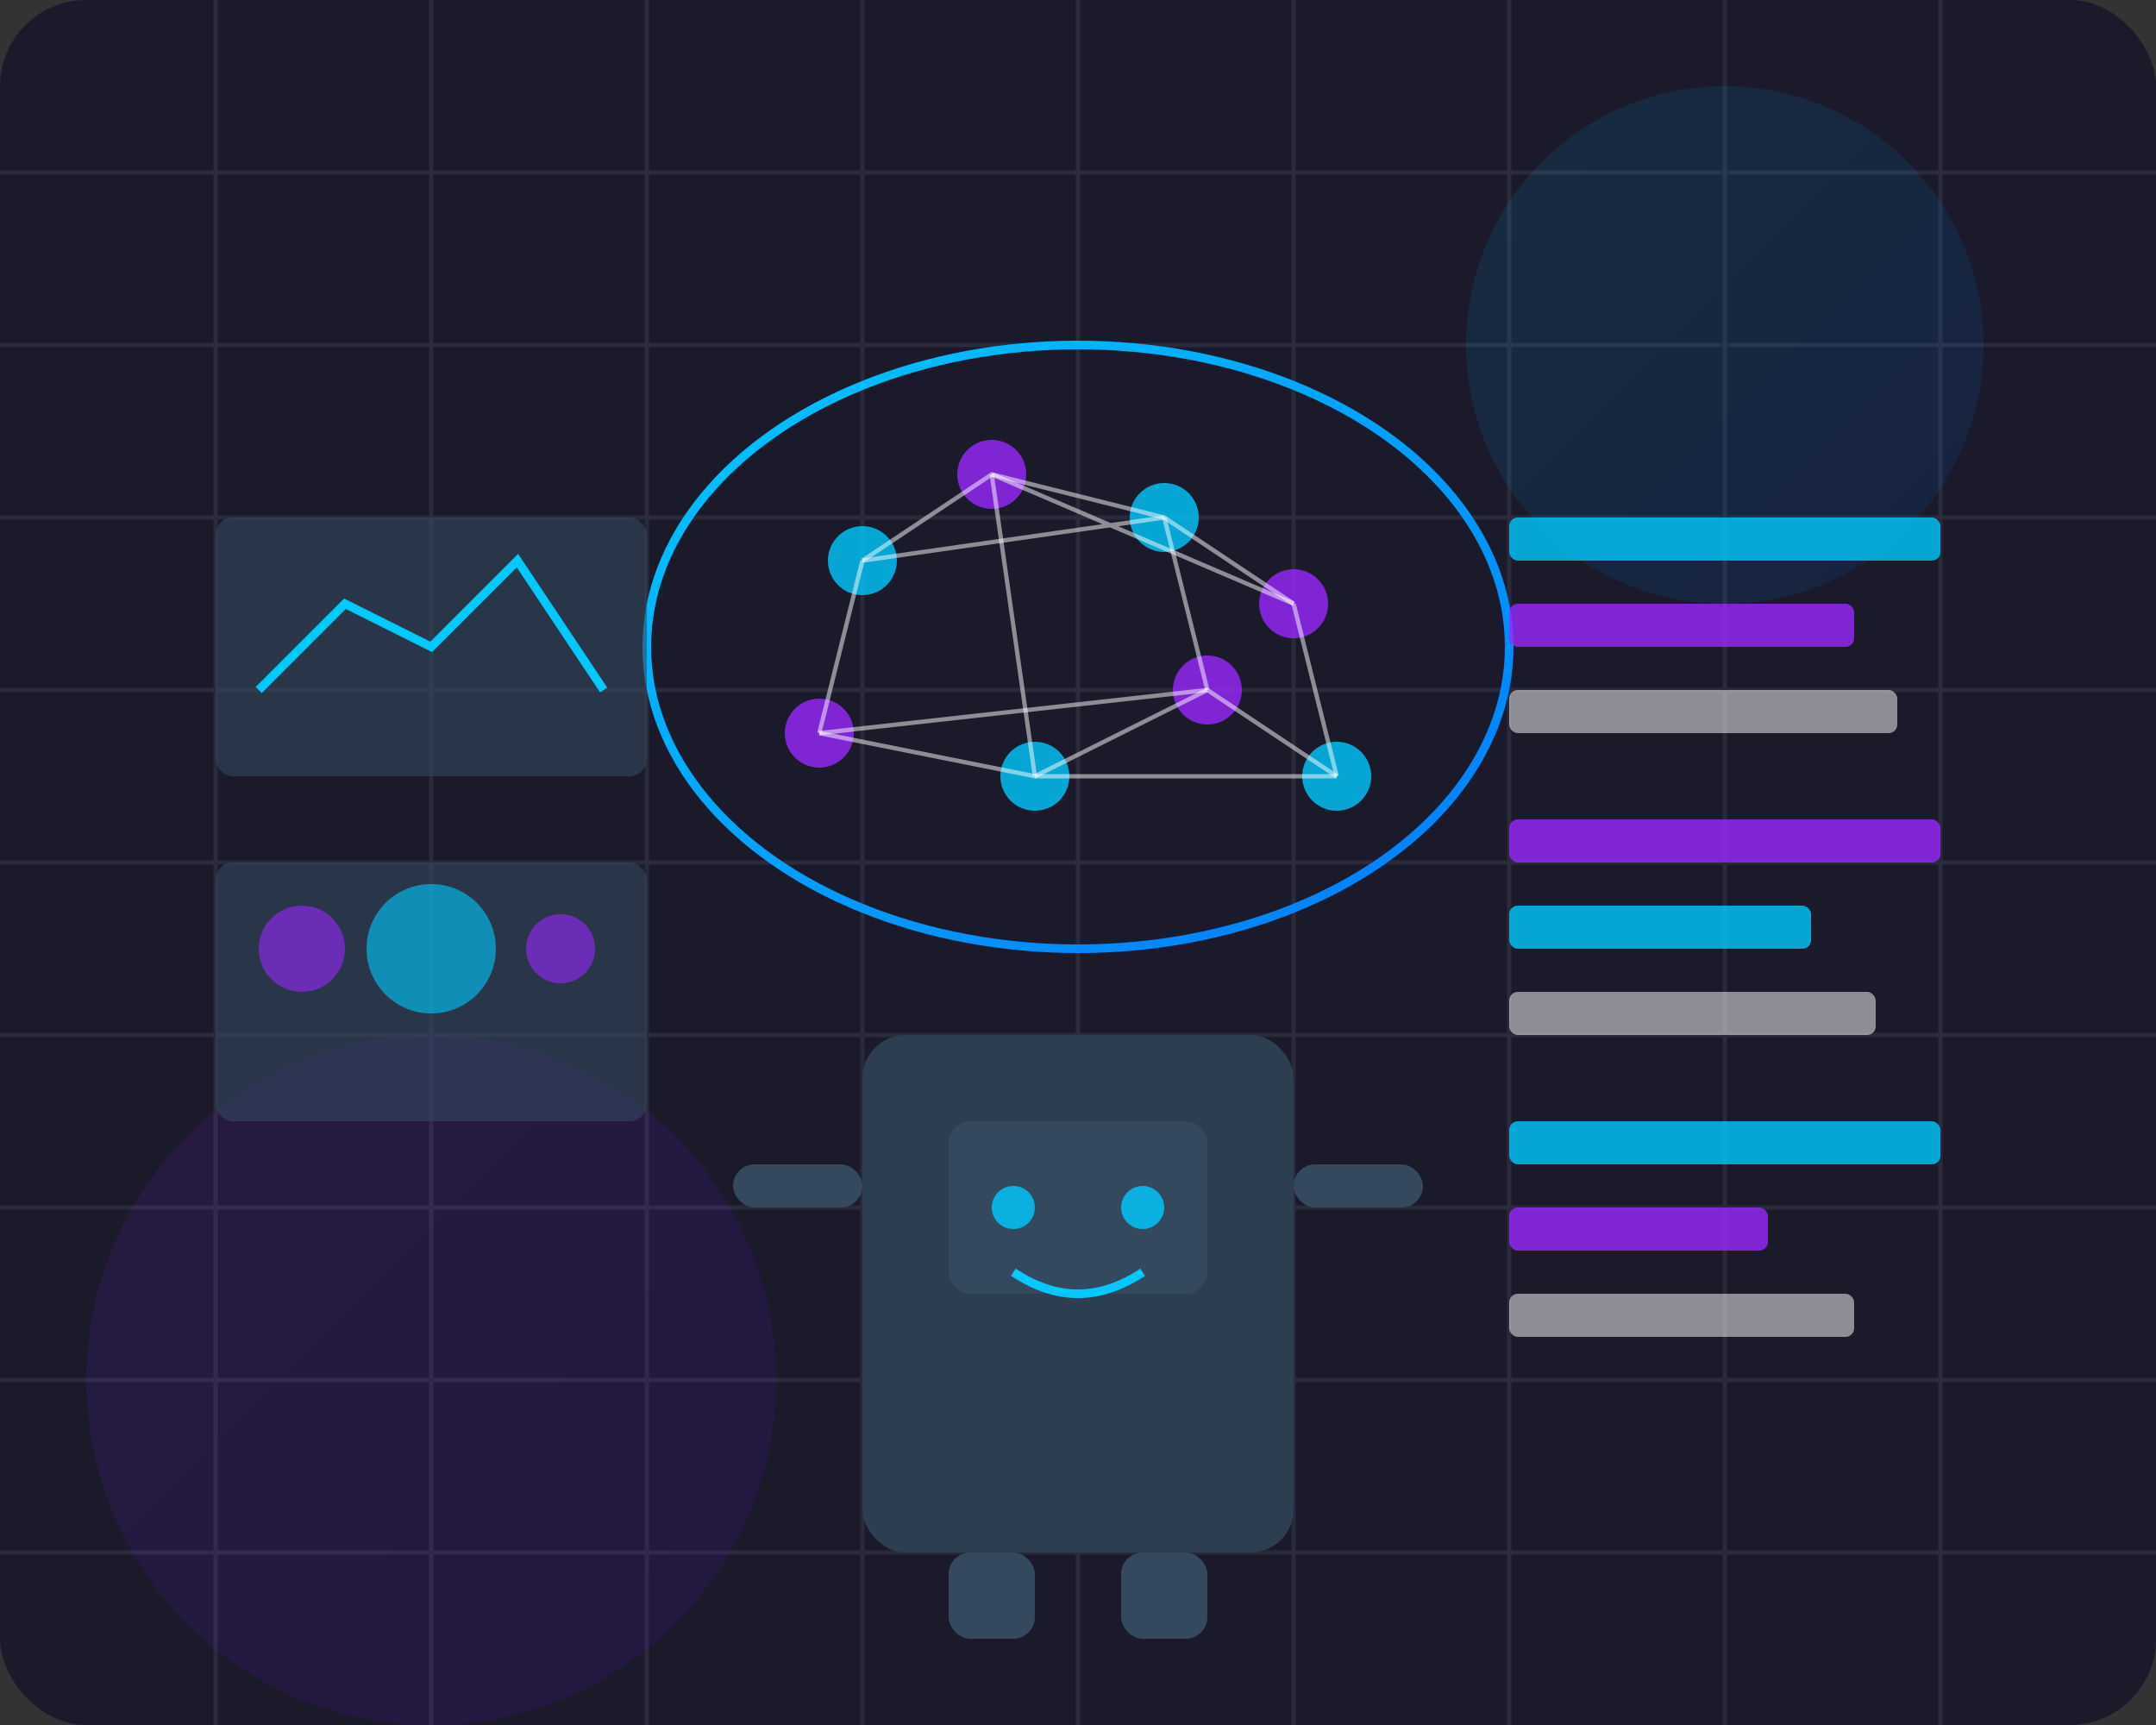 <svg width="500" height="400" viewBox="0 0 500 400" fill="none" xmlns="http://www.w3.org/2000/svg">
  <rect x="0" y="0" width="500" height="400" fill="#333333" stroke="none"/>
  <!-- Background Elements -->
  <rect width="500" height="400" rx="20" fill="#1a1a2a" />
  
  <!-- Grid Pattern -->
  <path d="M0 40 H500 M0 80 H500 M0 120 H500 M0 160 H500 M0 200 H500 M0 240 H500 M0 280 H500 M0 320 H500 M0 360 H500" stroke="#2a2a3a" stroke-width="1" />
  <path d="M50 0 V400 M100 0 V400 M150 0 V400 M200 0 V400 M250 0 V400 M300 0 V400 M350 0 V400 M400 0 V400 M450 0 V400" stroke="#2a2a3a" stroke-width="1" />
  
  <!-- Decorative Elements -->
  <circle cx="400" cy="80" r="60" fill="url(#blueGradient)" opacity="0.1" />
  <circle cx="100" cy="320" r="80" fill="url(#purpleGradient)" opacity="0.1" />
  
  <!-- Brain Visualization -->
  <ellipse cx="250" cy="150" rx="100" ry="70" fill="none" stroke="url(#blueGradient)" stroke-width="2" />
  
  <!-- Neural Network Connections -->
  <circle cx="200" cy="130" r="8" fill="#00C9FF" opacity="0.8" />
  <circle cx="230" cy="110" r="8" fill="#9A29FF" opacity="0.8" />
  <circle cx="270" cy="120" r="8" fill="#00C9FF" opacity="0.8" />
  <circle cx="300" cy="140" r="8" fill="#9A29FF" opacity="0.8" />
  <circle cx="190" cy="170" r="8" fill="#9A29FF" opacity="0.8" />
  <circle cx="240" cy="180" r="8" fill="#00C9FF" opacity="0.8" />
  <circle cx="280" cy="160" r="8" fill="#9A29FF" opacity="0.8" />
  <circle cx="310" cy="180" r="8" fill="#00C9FF" opacity="0.8" />
  
  <!-- Neural Connections -->
  <path d="M200 130 L230 110 L270 120 L300 140 M190 170 L240 180 L280 160 L310 180" stroke="#ffffff" stroke-width="1" opacity="0.5" />
  <path d="M200 130 L190 170 M230 110 L240 180 M270 120 L280 160 M300 140 L310 180" stroke="#ffffff" stroke-width="1" opacity="0.5" />
  <path d="M200 130 L270 120 M230 110 L300 140 M190 170 L280 160 M240 180 L310 180" stroke="#ffffff" stroke-width="1" opacity="0.5" />
  
  <!-- Robot/Automation Elements -->
  <rect x="200" y="240" width="100" height="120" rx="10" fill="#2c3e50" />
  <rect x="220" y="260" width="60" height="40" rx="5" fill="#34495e" />
  
  <!-- Robot Face/Screen -->
  <circle cx="235" cy="280" r="5" fill="#00C9FF" opacity="0.8" />
  <circle cx="265" cy="280" r="5" fill="#00C9FF" opacity="0.8" />
  <path d="M235 295 Q250 305 265 295" stroke="#00C9FF" stroke-width="2" />
  
  <!-- Robot Arms -->
  <rect x="170" y="270" width="30" height="10" rx="5" fill="#34495e" />
  <rect x="300" y="270" width="30" height="10" rx="5" fill="#34495e" />
  
  <!-- Robot Legs -->
  <rect x="220" y="360" width="20" height="20" rx="5" fill="#34495e" />
  <rect x="260" y="360" width="20" height="20" rx="5" fill="#34495e" />
  <rect x="220" y="340" width="20" height="20" rx="0" fill="#2c3e50" />
  <rect x="260" y="340" width="20" height="20" rx="0" fill="#2c3e50" />
  
  <!-- Data Visualization Elements -->
  <rect x="50" y="120" width="100" height="60" rx="4" fill="#34495e" opacity="0.6" />
  <path d="M60 160 L80 140 L100 150 L120 130 L140 160" stroke="#00C9FF" stroke-width="2" />
  
  <rect x="50" y="200" width="100" height="60" rx="4" fill="#34495e" opacity="0.6" />
  <circle cx="70" cy="220" r="10" fill="#9A29FF" opacity="0.6" />
  <circle cx="100" cy="220" r="15" fill="#00C9FF" opacity="0.6" />
  <circle cx="130" cy="220" r="8" fill="#9A29FF" opacity="0.6" />
  
  <!-- Code/Algorithm Elements -->
  <rect x="350" y="120" width="100" height="10" rx="2" fill="#00C9FF" opacity="0.8" />
  <rect x="350" y="140" width="80" height="10" rx="2" fill="#9A29FF" opacity="0.8" />
  <rect x="350" y="160" width="90" height="10" rx="2" fill="#ffffff" opacity="0.5" />
  
  <rect x="350" y="190" width="100" height="10" rx="2" fill="#9A29FF" opacity="0.8" />
  <rect x="350" y="210" width="70" height="10" rx="2" fill="#00C9FF" opacity="0.8" />
  <rect x="350" y="230" width="85" height="10" rx="2" fill="#ffffff" opacity="0.5" />
  
  <rect x="350" y="260" width="100" height="10" rx="2" fill="#00C9FF" opacity="0.8" />
  <rect x="350" y="280" width="60" height="10" rx="2" fill="#9A29FF" opacity="0.8" />
  <rect x="350" y="300" width="80" height="10" rx="2" fill="#ffffff" opacity="0.5" />
  
  <!-- Gradients -->
  <defs>
    <linearGradient id="blueGradient" x1="0%" y1="0%" x2="100%" y2="100%">
      <stop offset="0%" stop-color="#00C9FF" />
      <stop offset="100%" stop-color="#0078FF" />
    </linearGradient>
    <linearGradient id="purpleGradient" x1="0%" y1="0%" x2="100%" y2="100%">
      <stop offset="0%" stop-color="#9A29FF" />
      <stop offset="100%" stop-color="#6900FF" />
    </linearGradient>
  </defs>
</svg>